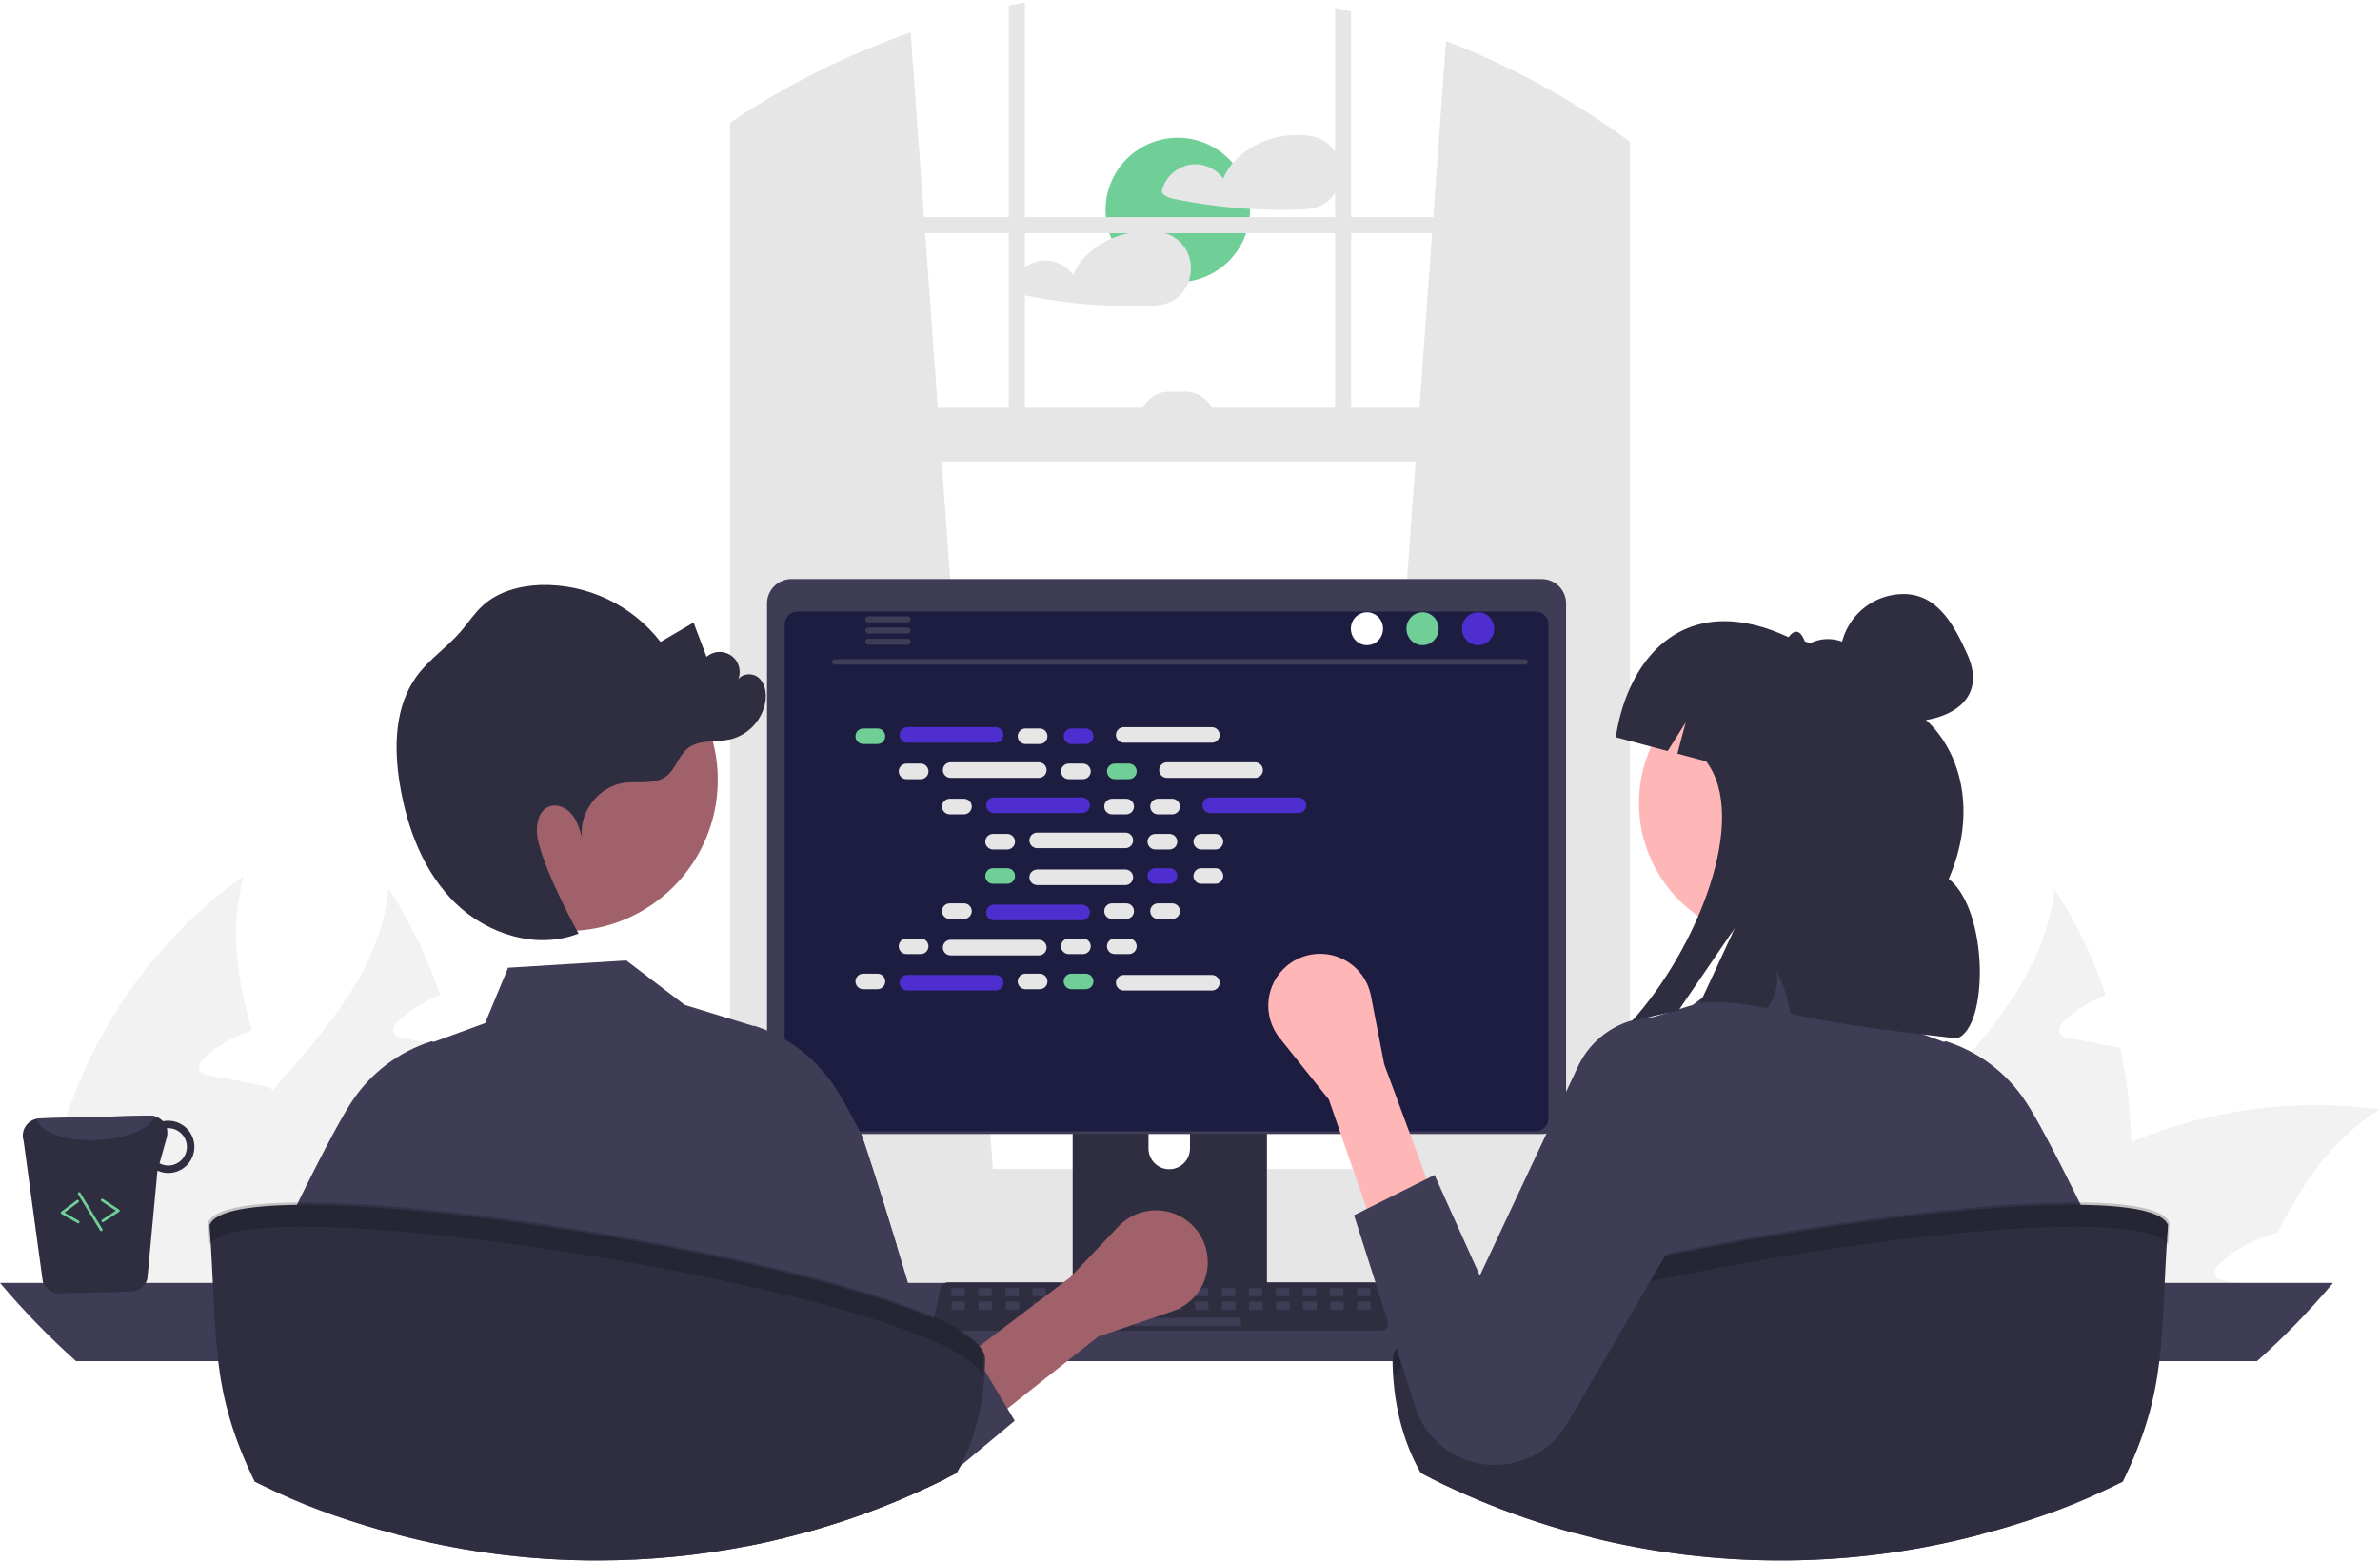 <svg width="640" height="420" viewBox="0 0 640 420" fill="none" xmlns="http://www.w3.org/2000/svg">
<g clip-path="url(#clip0_30_3)">
<g filter="url(#filter0_d_30_3)">
<path d="M316.71 71.883C327.432 71.883 336.125 63.191 336.125 52.468C336.125 41.746 327.432 33.053 316.71 33.053C305.987 33.053 297.294 41.746 297.294 52.468C297.294 63.191 305.987 71.883 316.71 71.883Z" fill="#6FCF97"/>
</g>
<path d="M360.162 43.275C359.614 41.48 358.554 39.883 357.111 38.683C355.668 37.483 353.905 36.731 352.04 36.52C351.996 36.516 351.953 36.516 351.909 36.52C351.857 36.503 351.803 36.491 351.749 36.483C345.248 35.64 338.021 37.691 333.156 42.155C331.35 43.786 329.906 45.778 328.917 48.001C328.015 46.77 326.827 45.776 325.454 45.107C324.082 44.438 322.568 44.114 321.042 44.162C319.074 44.292 317.194 45.026 315.659 46.263C314.123 47.501 313.007 49.182 312.462 51.077C312.402 51.309 312.418 51.553 312.509 51.775C312.599 51.996 312.759 52.183 312.963 52.306C313.548 52.806 314.244 53.16 314.992 53.339C316.599 53.68 318.221 53.993 319.842 54.277C323.013 54.829 326.2 55.278 329.404 55.622C331.52 55.847 333.641 56.026 335.767 56.16C340.158 56.436 344.572 56.502 348.971 56.363C351.153 56.291 353.247 56.218 355.239 55.258C356.691 54.544 357.932 53.464 358.839 52.124C359.693 50.836 360.253 49.375 360.482 47.846C360.711 46.318 360.601 44.757 360.162 43.275Z" fill="#E6E6E6"/>
<path d="M320.22 71.561C320.184 70.747 320.047 69.941 319.813 69.161C319.263 67.366 318.201 65.77 316.757 64.57C315.312 63.37 313.549 62.618 311.684 62.406C311.643 62.402 311.601 62.402 311.56 62.406C311.505 62.39 311.449 62.378 311.393 62.37C307.795 61.929 304.144 62.304 300.711 63.468C295.432 65.235 290.8 68.797 288.568 73.888C287.665 72.655 286.476 71.661 285.102 70.992C283.729 70.323 282.213 69.999 280.686 70.048C278.718 70.178 276.838 70.912 275.303 72.15C273.767 73.387 272.651 75.068 272.106 76.963C272.049 77.195 272.067 77.438 272.157 77.659C272.247 77.88 272.405 78.066 272.607 78.192C273.193 78.691 273.888 79.045 274.636 79.225C276.25 79.567 277.864 79.879 279.493 80.163C282.664 80.715 285.848 81.164 289.048 81.508C295.548 82.206 302.088 82.454 308.623 82.25C310.797 82.177 312.898 82.104 314.89 81.144C316.34 80.43 317.578 79.35 318.483 78.01C319.757 76.111 320.368 73.843 320.22 71.561Z" fill="#E6E6E6"/>
<path d="M573.083 307.146C573.362 320.384 571.535 333.582 567.671 346.246C567.535 346.706 567.373 347.166 567.211 347.626H487.549C488.688 342.019 490.495 336.568 492.934 331.391C499.563 317.32 510.387 305.279 521.075 293.319C535.795 276.84 550.164 260.496 552.437 239.065C558.271 247.96 562.928 257.574 566.291 267.667C562.174 269.192 558.396 271.508 555.17 274.486C554.277 275.324 553.329 276.542 553.79 277.706C554.222 278.68 555.413 279.005 556.468 279.221C559.012 279.708 561.555 280.195 564.099 280.655C566.101 281.061 568.131 281.44 570.16 281.819C571.944 290.148 572.923 298.629 573.083 307.146Z" fill="#F2F2F2"/>
<path d="M640 298.379C627.228 306.145 619.11 318.159 612.481 331.607C606.712 332.922 601.386 335.72 597.03 339.725C596.11 340.564 595.163 341.781 595.65 342.945C596.056 343.919 597.274 344.244 598.329 344.46C600.845 344.947 603.416 345.435 605.933 345.895C605.689 346.463 605.446 347.058 605.202 347.626H520.778C524.61 342.458 528.854 337.607 533.469 333.123C534.47 332.121 535.498 331.174 536.553 330.2C547.315 320.474 559.673 312.675 573.083 307.146C594.209 298.314 617.312 295.287 640 298.379Z" fill="#F2F2F2"/>
<path d="M534.849 347.626H459.678C459.268 341.607 459.304 335.565 459.787 329.551C462.79 292.399 483.003 257.006 513.499 235.575C509.602 249.456 511.605 263.256 515.664 277.11C515.096 277.3 514.527 277.462 514.013 277.679C509.896 279.204 506.118 281.52 502.892 284.498C501.999 285.336 501.052 286.554 501.512 287.718C501.918 288.692 503.135 289.016 504.191 289.233C506.734 289.72 509.278 290.207 511.794 290.667C513.824 291.073 515.853 291.452 517.883 291.858C518.83 292.02 519.777 292.209 520.724 292.399C520.859 292.723 520.94 293.021 521.075 293.319C525.838 306.442 531.033 319.674 533.469 333.123C534.071 336.498 534.487 339.903 534.713 343.324C534.794 344.758 534.849 346.192 534.849 347.626Z" fill="#F2F2F2"/>
<path d="M125.165 307.146C125.444 320.384 123.617 333.582 119.753 346.246C119.617 346.706 119.455 347.166 119.293 347.626H39.631C40.77 342.019 42.577 336.568 45.016 331.391C51.645 317.32 62.469 305.279 73.157 293.319C87.877 276.84 102.245 260.496 104.519 239.065C110.353 247.96 115.01 257.574 118.373 267.667C114.256 269.192 110.478 271.508 107.251 274.486C106.358 275.324 105.411 276.542 105.871 277.706C106.304 278.68 107.495 279.005 108.55 279.221C111.094 279.708 113.637 280.195 116.181 280.655C118.183 281.061 120.213 281.44 122.242 281.819C124.026 290.148 125.005 298.629 125.165 307.146Z" fill="#F2F2F2"/>
<path d="M192.082 298.379C179.31 306.145 171.192 318.159 164.562 331.607C158.793 332.922 153.468 335.72 149.112 339.725C148.192 340.564 147.245 341.781 147.732 342.945C148.138 343.919 149.355 344.244 150.41 344.46C152.927 344.947 155.498 345.435 158.014 345.895C157.771 346.463 157.527 347.058 157.284 347.626H72.859C76.692 342.458 80.936 337.607 85.55 333.123C86.551 332.121 87.579 331.174 88.635 330.2C99.397 320.474 111.754 312.675 125.164 307.146C146.291 298.314 169.393 295.287 192.082 298.379Z" fill="#F2F2F2"/>
<path d="M86.93 347.626H11.76C11.349 341.607 11.386 335.565 11.868 329.551C14.872 292.399 35.085 257.006 65.58 235.575C61.684 249.456 63.686 263.256 67.745 277.11C67.177 277.3 66.609 277.462 66.094 277.679C61.978 279.204 58.2 281.52 54.973 284.498C54.08 285.336 53.133 286.554 53.593 287.718C53.999 288.692 55.217 289.016 56.272 289.233C58.816 289.72 61.359 290.207 63.876 290.667C65.905 291.073 67.934 291.452 69.964 291.858C70.911 292.02 71.858 292.209 72.805 292.399C72.94 292.723 73.022 293.021 73.157 293.319C77.919 306.442 83.115 319.674 85.55 333.123C86.153 336.498 86.568 339.903 86.795 343.324C86.876 344.758 86.93 346.192 86.93 347.626Z" fill="#F2F2F2"/>
<path d="M366.777 316.067L433.943 322.029L434.663 322.095V35.5C434.423 35.333 434.183 35.165 433.943 34.998C419.945 25.207 404.803 17.163 388.853 11.046L385.421 58.383L385.108 62.717L381.712 109.661L380.665 124.102L366.9 314.394L366.777 316.067Z" fill="#E6E6E6"/>
<path d="M200.676 30.163C200.196 30.468 199.716 30.773 199.237 31.093V322.095L200.676 321.964L267.115 316.067L266.992 314.394L253.227 124.102L252.18 109.661L248.784 62.717L248.471 58.383L244.872 8.741C229.35 14.121 214.516 21.311 200.676 30.163Z" fill="#E6E6E6"/>
<path d="M199.237 31.093C198.27 31.718 197.302 32.358 196.35 33.006V326.065C196.35 333.387 200.691 339.524 206.493 341.088C207.442 341.344 208.42 341.474 209.402 341.473H425.217C426.197 341.474 427.173 341.345 428.119 341.088C430.275 340.489 432.23 339.318 433.776 337.699C436.723 334.549 438.334 330.378 438.269 326.065V38.103C437.077 37.223 435.877 36.35 434.663 35.5C434.423 35.332 434.183 35.165 433.943 34.998V326.065C433.945 327.008 433.832 327.948 433.609 328.864C432.583 333.191 429.202 336.361 425.217 336.361H209.402C204.588 336.361 200.676 331.744 200.676 326.065V30.163C200.196 30.468 199.716 30.773 199.237 31.093Z" fill="#E6E6E6"/>
<path d="M436.106 58.386H198.511V62.719H436.106V58.386Z" fill="#E6E6E6"/>
<path d="M363.337 3.113C361.898 2.757 360.458 2.422 359.004 2.109V119.768H363.337V3.113Z" fill="#E6E6E6"/>
<path d="M275.615 0.648C274.168 0.917 272.721 1.193 271.281 1.491V119.768H275.615V0.648Z" fill="#E6E6E6"/>
<path d="M151.929 333.889C151.928 336.375 152.404 338.839 153.332 341.146C153.689 342.04 154.114 342.906 154.605 343.734C155.238 344.815 155.974 345.833 156.801 346.774C158.627 348.856 160.877 350.523 163.4 351.666C165.923 352.808 168.661 353.399 171.431 353.398H455.968C461.14 353.398 466.101 351.344 469.758 347.686C473.415 344.029 475.47 339.068 475.47 333.896C475.47 328.724 473.415 323.764 469.758 320.106C466.101 316.449 461.14 314.394 455.968 314.394H171.431C166.261 314.399 161.305 316.455 157.649 320.109C153.993 323.764 151.936 328.72 151.929 333.889Z" fill="#E6E6E6"/>
<path d="M198.511 124.103L434.662 124.103V109.66L198.511 109.66V124.103Z" fill="#E6E6E6"/>
<path d="M326.697 113.271H306.476C306.476 111.164 307.313 109.143 308.803 107.654C310.292 106.164 312.313 105.327 314.42 105.327H318.753C319.796 105.327 320.829 105.532 321.793 105.932C322.757 106.331 323.632 106.916 324.37 107.654C325.108 108.391 325.693 109.267 326.092 110.231C326.491 111.195 326.697 112.228 326.697 113.271H326.697Z" fill="#E6E6E6"/>
<path d="M0 345.029C6.317 352.514 13.149 359.548 20.447 366.08H606.944C614.242 359.548 621.074 352.514 627.391 345.029H0Z" fill="#3F3D56"/>
<path d="M288.449 274.634V349.21H340.694V274.634C340.695 274.098 340.524 273.575 340.206 273.144C339.888 272.712 339.44 272.393 338.927 272.235C338.686 272.155 338.433 272.116 338.178 272.118H290.972C290.641 272.118 290.314 272.182 290.008 272.309C289.702 272.435 289.424 272.62 289.189 272.853C288.955 273.087 288.769 273.365 288.642 273.67C288.515 273.976 288.45 274.303 288.449 274.634ZM308.838 300.259C308.852 298.789 309.446 297.384 310.49 296.349C311.535 295.314 312.945 294.734 314.415 294.734C315.886 294.734 317.296 295.314 318.341 296.349C319.385 297.384 319.979 298.789 319.993 300.259V308.912C319.985 310.386 319.394 311.797 318.349 312.837C317.304 313.877 315.89 314.461 314.415 314.461C312.941 314.461 311.527 313.877 310.482 312.837C309.437 311.797 308.846 310.386 308.838 308.912V300.259Z" fill="#2F2E41"/>
<path d="M288.29 346.825V354.016C288.291 354.389 288.439 354.746 288.701 355.01C288.964 355.274 289.32 355.424 289.693 355.427H339.451C339.824 355.425 340.181 355.276 340.444 355.011C340.707 354.747 340.855 354.389 340.855 354.016V346.825H288.29Z" fill="#3F3D56"/>
<path d="M206.26 162.277V298.441C206.262 300.176 206.952 301.84 208.179 303.067C209.406 304.294 211.07 304.984 212.805 304.985H414.586C416.321 304.984 417.985 304.294 419.212 303.067C420.439 301.84 421.129 300.176 421.13 298.441V162.277C421.126 160.543 420.435 158.882 419.209 157.656C417.982 156.431 416.32 155.742 414.586 155.74H212.805C211.071 155.742 209.409 156.431 208.182 157.656C206.956 158.882 206.265 160.543 206.26 162.277Z" fill="#3F3D56"/>
<g filter="url(#filter1_d_30_3)">
<path d="M210.994 163.971V296.761C210.996 297.688 211.365 298.577 212.02 299.233C212.676 299.888 213.565 300.257 214.492 300.259H412.906C413.834 300.257 414.722 299.888 415.378 299.233C416.033 298.577 416.402 297.688 416.404 296.761V163.971C416.404 163.043 416.036 162.152 415.38 161.495C414.724 160.838 413.835 160.468 412.906 160.466H214.492C213.563 160.468 212.674 160.838 212.018 161.495C211.363 162.152 210.994 163.043 210.994 163.971V163.971Z" fill="#1D1D42"/>
</g>
<path d="M251.452 357.121C251.654 357.374 251.911 357.579 252.203 357.718C252.495 357.858 252.816 357.93 253.139 357.928H371.183C371.506 357.928 371.825 357.856 372.116 357.716C372.408 357.577 372.664 357.375 372.868 357.124C373.071 356.874 373.216 356.581 373.292 356.267C373.368 355.953 373.373 355.627 373.307 355.311L371.474 346.607C371.398 346.252 371.235 345.921 370.999 345.646C370.762 345.37 370.461 345.158 370.122 345.029C369.876 344.932 369.615 344.883 369.351 344.883H254.965C254.701 344.883 254.439 344.932 254.194 345.029C253.855 345.158 253.553 345.37 253.317 345.646C253.081 345.921 252.917 346.252 252.841 346.607L251.009 355.311C250.944 355.626 250.95 355.953 251.026 356.266C251.103 356.579 251.249 356.871 251.452 357.121Z" fill="#2F2E41"/>
<path d="M365.232 348.632H368.157C368.353 348.632 368.512 348.473 368.512 348.277V346.806C368.512 346.61 368.353 346.451 368.157 346.451H365.232C365.036 346.451 364.877 346.61 364.877 346.806V348.277C364.877 348.473 365.036 348.632 365.232 348.632Z" fill="#3F3D56"/>
<path d="M357.96 348.632H360.886C361.082 348.632 361.241 348.473 361.241 348.277V346.806C361.241 346.61 361.082 346.451 360.886 346.451H357.96C357.764 346.451 357.606 346.61 357.606 346.806V348.277C357.606 348.473 357.764 348.632 357.96 348.632Z" fill="#3F3D56"/>
<path d="M350.689 348.632H353.615C353.811 348.632 353.97 348.473 353.97 348.277V346.806C353.97 346.61 353.811 346.451 353.615 346.451H350.689C350.493 346.451 350.334 346.61 350.334 346.806V348.277C350.334 348.473 350.493 348.632 350.689 348.632Z" fill="#3F3D56"/>
<path d="M343.418 348.632H346.343C346.539 348.632 346.698 348.473 346.698 348.277V346.806C346.698 346.61 346.539 346.451 346.343 346.451H343.418C343.221 346.451 343.063 346.61 343.063 346.806V348.277C343.063 348.473 343.221 348.632 343.418 348.632Z" fill="#3F3D56"/>
<path d="M336.146 348.632H339.072C339.268 348.632 339.427 348.473 339.427 348.277V346.806C339.427 346.61 339.268 346.451 339.072 346.451H336.146C335.95 346.451 335.791 346.61 335.791 346.806V348.277C335.791 348.473 335.95 348.632 336.146 348.632Z" fill="#3F3D56"/>
<path d="M328.875 348.632H331.801C331.997 348.632 332.156 348.473 332.156 348.277V346.806C332.156 346.61 331.997 346.451 331.801 346.451H328.875C328.679 346.451 328.52 346.61 328.52 346.806V348.277C328.52 348.473 328.679 348.632 328.875 348.632Z" fill="#3F3D56"/>
<path d="M321.603 348.632H324.529C324.725 348.632 324.884 348.473 324.884 348.277V346.806C324.884 346.61 324.725 346.451 324.529 346.451H321.603C321.407 346.451 321.248 346.61 321.248 346.806V348.277C321.248 348.473 321.407 348.632 321.603 348.632Z" fill="#3F3D56"/>
<path d="M314.332 348.632H317.258C317.454 348.632 317.613 348.473 317.613 348.277V346.806C317.613 346.61 317.454 346.451 317.258 346.451H314.332C314.136 346.451 313.977 346.61 313.977 346.806V348.277C313.977 348.473 314.136 348.632 314.332 348.632Z" fill="#3F3D56"/>
<path d="M307.061 348.632H309.986C310.182 348.632 310.341 348.473 310.341 348.277V346.806C310.341 346.61 310.182 346.451 309.986 346.451H307.061C306.865 346.451 306.706 346.61 306.706 346.806V348.277C306.706 348.473 306.865 348.632 307.061 348.632Z" fill="#3F3D56"/>
<path d="M299.789 348.632H302.715C302.911 348.632 303.07 348.473 303.07 348.277V346.806C303.07 346.61 302.911 346.451 302.715 346.451H299.789C299.593 346.451 299.434 346.61 299.434 346.806V348.277C299.434 348.473 299.593 348.632 299.789 348.632Z" fill="#3F3D56"/>
<path d="M292.518 348.632H295.443C295.639 348.632 295.798 348.473 295.798 348.277V346.806C295.798 346.61 295.639 346.451 295.443 346.451H292.518C292.322 346.451 292.163 346.61 292.163 346.806V348.277C292.163 348.473 292.322 348.632 292.518 348.632Z" fill="#3F3D56"/>
<path d="M285.246 348.632H288.172C288.368 348.632 288.527 348.473 288.527 348.277V346.806C288.527 346.61 288.368 346.451 288.172 346.451H285.246C285.05 346.451 284.891 346.61 284.891 346.806V348.277C284.891 348.473 285.05 348.632 285.246 348.632Z" fill="#3F3D56"/>
<path d="M277.975 348.632H280.901C281.097 348.632 281.256 348.473 281.256 348.277V346.806C281.256 346.61 281.097 346.451 280.901 346.451H277.975C277.779 346.451 277.62 346.61 277.62 346.806V348.277C277.62 348.473 277.779 348.632 277.975 348.632Z" fill="#3F3D56"/>
<path d="M270.703 348.632H273.629C273.825 348.632 273.984 348.473 273.984 348.277V346.806C273.984 346.61 273.825 346.451 273.629 346.451H270.703C270.507 346.451 270.348 346.61 270.348 346.806V348.277C270.348 348.473 270.507 348.632 270.703 348.632Z" fill="#3F3D56"/>
<path d="M263.432 348.632H266.358C266.554 348.632 266.713 348.473 266.713 348.277V346.806C266.713 346.61 266.554 346.451 266.358 346.451H263.432C263.236 346.451 263.077 346.61 263.077 346.806V348.277C263.077 348.473 263.236 348.632 263.432 348.632Z" fill="#3F3D56"/>
<path d="M256.161 348.632H259.087C259.283 348.632 259.442 348.473 259.442 348.277V346.806C259.442 346.61 259.283 346.451 259.087 346.451H256.161C255.965 346.451 255.806 346.61 255.806 346.806V348.277C255.806 348.473 255.965 348.632 256.161 348.632Z" fill="#3F3D56"/>
<path d="M365.318 352.268H368.244C368.44 352.268 368.599 352.109 368.599 351.913V350.442C368.599 350.246 368.44 350.087 368.244 350.087H365.318C365.122 350.087 364.963 350.246 364.963 350.442V351.913C364.963 352.109 365.122 352.268 365.318 352.268Z" fill="#3F3D56"/>
<path d="M358.046 352.268H360.972C361.168 352.268 361.327 352.109 361.327 351.913V350.442C361.327 350.246 361.168 350.087 360.972 350.087H358.046C357.85 350.087 357.691 350.246 357.691 350.442V351.913C357.691 352.109 357.85 352.268 358.046 352.268Z" fill="#3F3D56"/>
<path d="M350.775 352.268H353.701C353.897 352.268 354.056 352.109 354.056 351.913V350.442C354.056 350.246 353.897 350.087 353.701 350.087H350.775C350.579 350.087 350.42 350.246 350.42 350.442V351.913C350.42 352.109 350.579 352.268 350.775 352.268Z" fill="#3F3D56"/>
<path d="M343.504 352.268H346.429C346.625 352.268 346.784 352.109 346.784 351.913V350.442C346.784 350.246 346.625 350.087 346.429 350.087H343.504C343.308 350.087 343.149 350.246 343.149 350.442V351.913C343.149 352.109 343.308 352.268 343.504 352.268Z" fill="#3F3D56"/>
<path d="M336.232 352.268H339.158C339.354 352.268 339.513 352.109 339.513 351.913V350.442C339.513 350.246 339.354 350.087 339.158 350.087H336.232C336.036 350.087 335.877 350.246 335.877 350.442V351.913C335.877 352.109 336.036 352.268 336.232 352.268Z" fill="#3F3D56"/>
<path d="M328.961 352.268H331.886C332.083 352.268 332.241 352.109 332.241 351.913V350.442C332.241 350.246 332.083 350.087 331.886 350.087H328.961C328.765 350.087 328.606 350.246 328.606 350.442V351.913C328.606 352.109 328.765 352.268 328.961 352.268Z" fill="#3F3D56"/>
<path d="M321.689 352.268H324.615C324.811 352.268 324.97 352.109 324.97 351.913V350.442C324.97 350.246 324.811 350.087 324.615 350.087H321.689C321.493 350.087 321.335 350.246 321.335 350.442V351.913C321.335 352.109 321.493 352.268 321.689 352.268Z" fill="#3F3D56"/>
<path d="M314.418 352.268H317.344C317.54 352.268 317.699 352.109 317.699 351.913V350.442C317.699 350.246 317.54 350.087 317.344 350.087H314.418C314.222 350.087 314.063 350.246 314.063 350.442V351.913C314.063 352.109 314.222 352.268 314.418 352.268Z" fill="#3F3D56"/>
<path d="M307.147 352.268H310.072C310.268 352.268 310.427 352.109 310.427 351.913V350.442C310.427 350.246 310.268 350.087 310.072 350.087H307.147C306.95 350.087 306.792 350.246 306.792 350.442V351.913C306.792 352.109 306.95 352.268 307.147 352.268Z" fill="#3F3D56"/>
<path d="M299.875 352.268H302.801C302.997 352.268 303.156 352.109 303.156 351.913V350.442C303.156 350.246 302.997 350.087 302.801 350.087H299.875C299.679 350.087 299.52 350.246 299.52 350.442V351.913C299.52 352.109 299.679 352.268 299.875 352.268Z" fill="#3F3D56"/>
<path d="M292.604 352.268H295.53C295.726 352.268 295.885 352.109 295.885 351.913V350.442C295.885 350.246 295.726 350.087 295.53 350.087H292.604C292.408 350.087 292.249 350.246 292.249 350.442V351.913C292.249 352.109 292.408 352.268 292.604 352.268Z" fill="#3F3D56"/>
<path d="M285.332 352.268H288.258C288.454 352.268 288.613 352.109 288.613 351.913V350.442C288.613 350.246 288.454 350.087 288.258 350.087H285.332C285.136 350.087 284.977 350.246 284.977 350.442V351.913C284.977 352.109 285.136 352.268 285.332 352.268Z" fill="#3F3D56"/>
<path d="M278.061 352.268H280.987C281.183 352.268 281.342 352.109 281.342 351.913V350.442C281.342 350.246 281.183 350.087 280.987 350.087H278.061C277.865 350.087 277.706 350.246 277.706 350.442V351.913C277.706 352.109 277.865 352.268 278.061 352.268Z" fill="#3F3D56"/>
<path d="M270.79 352.268H273.715C273.911 352.268 274.07 352.109 274.07 351.913V350.442C274.07 350.246 273.911 350.087 273.715 350.087H270.79C270.594 350.087 270.435 350.246 270.435 350.442V351.913C270.435 352.109 270.594 352.268 270.79 352.268Z" fill="#3F3D56"/>
<path d="M263.518 352.268H266.444C266.64 352.268 266.799 352.109 266.799 351.913V350.442C266.799 350.246 266.64 350.087 266.444 350.087H263.518C263.322 350.087 263.163 350.246 263.163 350.442V351.913C263.163 352.109 263.322 352.268 263.518 352.268Z" fill="#3F3D56"/>
<path d="M256.247 352.268H259.172C259.368 352.268 259.527 352.109 259.527 351.913V350.442C259.527 350.246 259.368 350.087 259.172 350.087H256.247C256.051 350.087 255.892 350.246 255.892 350.442V351.913C255.892 352.109 256.051 352.268 256.247 352.268Z" fill="#3F3D56"/>
<path d="M304.965 356.631H333.341C333.537 356.631 333.696 356.472 333.696 356.276V354.804C333.696 354.608 333.537 354.449 333.341 354.449H304.965C304.769 354.449 304.61 354.608 304.61 354.804V356.276C304.61 356.472 304.769 356.631 304.965 356.631Z" fill="#3F3D56"/>
<path d="M224.462 178.758H410.118C410.311 178.754 410.495 178.675 410.63 178.537C410.765 178.399 410.841 178.213 410.841 178.02C410.841 177.827 410.765 177.642 410.63 177.504C410.495 177.366 410.311 177.286 410.118 177.282H224.462C224.269 177.286 224.086 177.366 223.951 177.504C223.816 177.642 223.74 177.827 223.74 178.02C223.74 178.213 223.816 178.399 223.951 178.537C224.086 178.675 224.269 178.754 224.462 178.758Z" fill="#3F3D56"/>
<path d="M397.481 173.512C399.87 173.512 401.807 171.532 401.807 169.089C401.807 166.646 399.87 164.666 397.481 164.666C395.091 164.666 393.154 166.646 393.154 169.089C393.154 171.532 395.091 173.512 397.481 173.512Z" fill="#4E2ECF"/>
<path d="M382.533 173.512C384.923 173.512 386.86 171.532 386.86 169.089C386.86 166.646 384.923 164.666 382.533 164.666C380.144 164.666 378.207 166.646 378.207 169.089C378.207 171.532 380.144 173.512 382.533 173.512Z" fill="#6FCF97"/>
<path d="M367.586 173.512C369.976 173.512 371.913 171.532 371.913 169.089C371.913 166.646 369.976 164.666 367.586 164.666C365.196 164.666 363.259 166.646 363.259 169.089C363.259 171.532 365.196 173.512 367.586 173.512Z" fill="white"/>
<path d="M232.67 166.567C232.67 166.671 232.69 166.775 232.73 166.872C232.769 166.969 232.827 167.057 232.901 167.131C232.975 167.205 233.062 167.264 233.159 167.305C233.255 167.345 233.358 167.366 233.463 167.367H244.079C244.289 167.362 244.489 167.275 244.635 167.125C244.782 166.975 244.864 166.773 244.864 166.563C244.864 166.353 244.782 166.152 244.635 166.001C244.489 165.851 244.289 165.764 244.079 165.76H233.463C233.251 165.762 233.049 165.848 232.9 166C232.752 166.151 232.669 166.355 232.67 166.567Z" fill="#3F3D56"/>
<path d="M232.67 169.584C232.67 169.689 232.69 169.793 232.73 169.889C232.769 169.986 232.827 170.074 232.901 170.149C232.975 170.223 233.062 170.282 233.159 170.322C233.255 170.363 233.358 170.384 233.463 170.384H244.079C244.289 170.38 244.489 170.293 244.636 170.143C244.783 169.993 244.865 169.791 244.865 169.581C244.865 169.371 244.783 169.169 244.636 169.019C244.489 168.869 244.289 168.782 244.079 168.777H233.463C233.251 168.78 233.049 168.866 232.9 169.017C232.752 169.169 232.669 169.372 232.67 169.584Z" fill="#3F3D56"/>
<path d="M232.67 172.595C232.669 172.807 232.752 173.011 232.9 173.162C233.049 173.313 233.251 173.399 233.463 173.402H244.079C244.289 173.397 244.489 173.31 244.635 173.16C244.782 173.01 244.864 172.808 244.864 172.598C244.864 172.388 244.782 172.187 244.635 172.037C244.489 171.887 244.289 171.8 244.079 171.795H233.463C233.358 171.795 233.255 171.816 233.159 171.857C233.062 171.897 232.975 171.956 232.901 172.031C232.827 172.105 232.769 172.193 232.73 172.29C232.69 172.387 232.67 172.49 232.67 172.595Z" fill="#3F3D56"/>
<path d="M235.951 195.917H232.137C230.98 195.917 230.042 196.854 230.042 198.011C230.042 199.167 230.98 200.105 232.137 200.105H235.951C237.108 200.105 238.045 199.167 238.045 198.011C238.045 196.854 237.108 195.917 235.951 195.917Z" fill="#6FCF97"/>
<path d="M279.58 195.917H275.765C274.608 195.917 273.671 196.854 273.671 198.011C273.671 199.167 274.608 200.105 275.765 200.105H279.58C280.736 200.105 281.674 199.167 281.674 198.011C281.674 196.854 280.736 195.917 279.58 195.917Z" fill="#E6E6E6"/>
<path d="M291.941 195.917H288.126C286.97 195.917 286.032 196.854 286.032 198.011C286.032 199.167 286.97 200.105 288.126 200.105H291.941C293.098 200.105 294.035 199.167 294.035 198.011C294.035 196.854 293.098 195.917 291.941 195.917Z" fill="#4E2ECF"/>
<path d="M267.713 195.567H244.004C242.847 195.567 241.91 196.505 241.91 197.662C241.91 198.818 242.847 199.756 244.004 199.756H267.713C268.869 199.756 269.807 198.818 269.807 197.662C269.807 196.505 268.869 195.567 267.713 195.567Z" fill="#4E2ECF"/>
<path d="M325.884 195.567H302.175C301.018 195.567 300.081 196.505 300.081 197.662C300.081 198.818 301.018 199.756 302.175 199.756H325.884C327.04 199.756 327.978 198.818 327.978 197.662C327.978 196.505 327.04 195.567 325.884 195.567Z" fill="#E6E6E6"/>
<path d="M247.586 205.369H243.771C242.614 205.369 241.677 206.307 241.677 207.463C241.677 208.62 242.614 209.558 243.771 209.558H247.586C248.742 209.558 249.68 208.62 249.68 207.463C249.68 206.307 248.742 205.369 247.586 205.369Z" fill="#E6E6E6"/>
<path d="M291.214 205.369H287.399C286.243 205.369 285.305 206.307 285.305 207.463C285.305 208.62 286.243 209.558 287.399 209.558H291.214C292.371 209.558 293.308 208.62 293.308 207.463C293.308 206.307 292.371 205.369 291.214 205.369Z" fill="#E6E6E6"/>
<path d="M303.575 205.369H299.761C298.604 205.369 297.667 206.307 297.667 207.463C297.667 208.62 298.604 209.558 299.761 209.558H303.575C304.732 209.558 305.669 208.62 305.669 207.463C305.669 206.307 304.732 205.369 303.575 205.369Z" fill="#6FCF97"/>
<path d="M279.347 205.02H255.638C254.482 205.02 253.544 205.958 253.544 207.114C253.544 208.271 254.482 209.208 255.638 209.208H279.347C280.504 209.208 281.441 208.271 281.441 207.114C281.441 205.958 280.504 205.02 279.347 205.02Z" fill="#E6E6E6"/>
<path d="M337.518 205.02H313.809C312.653 205.02 311.715 205.958 311.715 207.114C311.715 208.271 312.653 209.208 313.809 209.208H337.518C338.675 209.208 339.612 208.271 339.612 207.114C339.612 205.958 338.675 205.02 337.518 205.02Z" fill="#E6E6E6"/>
<path d="M259.22 214.822H255.405C254.249 214.822 253.311 215.76 253.311 216.916C253.311 218.073 254.249 219.01 255.405 219.01H259.22C260.376 219.01 261.314 218.073 261.314 216.916C261.314 215.76 260.376 214.822 259.22 214.822Z" fill="#E6E6E6"/>
<path d="M302.848 214.822H299.034C297.877 214.822 296.939 215.76 296.939 216.916C296.939 218.073 297.877 219.01 299.034 219.01H302.848C304.005 219.01 304.942 218.073 304.942 216.916C304.942 215.76 304.005 214.822 302.848 214.822Z" fill="#E6E6E6"/>
<path d="M315.21 214.822H311.395C310.238 214.822 309.301 215.76 309.301 216.916C309.301 218.073 310.238 219.01 311.395 219.01H315.21C316.366 219.01 317.304 218.073 317.304 216.916C317.304 215.76 316.366 214.822 315.21 214.822Z" fill="#E6E6E6"/>
<path d="M290.981 214.473H267.272C266.116 214.473 265.178 215.411 265.178 216.567C265.178 217.724 266.116 218.661 267.272 218.661H290.981C292.138 218.661 293.075 217.724 293.075 216.567C293.075 215.411 292.138 214.473 290.981 214.473Z" fill="#4E2ECF"/>
<path d="M349.152 214.473H325.443C324.287 214.473 323.349 215.411 323.349 216.567C323.349 217.724 324.287 218.661 325.443 218.661H349.152C350.309 218.661 351.246 217.724 351.246 216.567C351.246 215.411 350.309 214.473 349.152 214.473Z" fill="#4E2ECF"/>
<path d="M270.854 224.275H267.039C265.883 224.275 264.945 225.213 264.945 226.369C264.945 227.526 265.883 228.463 267.039 228.463H270.854C272.011 228.463 272.948 227.526 272.948 226.369C272.948 225.213 272.011 224.275 270.854 224.275Z" fill="#E6E6E6"/>
<path d="M314.483 224.275H310.668C309.511 224.275 308.574 225.213 308.574 226.369C308.574 227.526 309.511 228.463 310.668 228.463H314.483C315.639 228.463 316.577 227.526 316.577 226.369C316.577 225.213 315.639 224.275 314.483 224.275Z" fill="#E6E6E6"/>
<path d="M326.844 224.275H323.029C321.873 224.275 320.935 225.213 320.935 226.369C320.935 227.526 321.873 228.463 323.029 228.463H326.844C328 228.463 328.938 227.526 328.938 226.369C328.938 225.213 328 224.275 326.844 224.275Z" fill="#E6E6E6"/>
<path d="M302.615 223.926H278.906C277.75 223.926 276.812 224.863 276.812 226.02C276.812 227.177 277.75 228.114 278.906 228.114H302.615C303.772 228.114 304.71 227.177 304.71 226.02C304.71 224.863 303.772 223.926 302.615 223.926Z" fill="#E6E6E6"/>
<path d="M279.58 261.863H275.765C274.608 261.863 273.671 262.801 273.671 263.958C273.671 265.114 274.608 266.052 275.765 266.052H279.58C280.736 266.052 281.674 265.114 281.674 263.958C281.674 262.801 280.736 261.863 279.58 261.863Z" fill="#E6E6E6"/>
<path d="M291.941 261.863H288.126C286.97 261.863 286.032 262.801 286.032 263.958C286.032 265.114 286.97 266.052 288.126 266.052H291.941C293.098 266.052 294.035 265.114 294.035 263.958C294.035 262.801 293.098 261.863 291.941 261.863Z" fill="#6FCF97"/>
<path d="M325.884 262.213H302.175C301.018 262.213 300.081 263.15 300.081 264.307C300.081 265.463 301.018 266.401 302.175 266.401H325.884C327.04 266.401 327.978 265.463 327.978 264.307C327.978 263.15 327.04 262.213 325.884 262.213Z" fill="#E6E6E6"/>
<path d="M235.951 261.863H232.137C230.98 261.863 230.042 262.801 230.042 263.958C230.042 265.114 230.98 266.052 232.137 266.052H235.951C237.108 266.052 238.045 265.114 238.045 263.958C238.045 262.801 237.108 261.863 235.951 261.863Z" fill="#E6E6E6"/>
<path d="M267.713 262.213H244.004C242.847 262.213 241.91 263.15 241.91 264.307C241.91 265.463 242.847 266.401 244.004 266.401H267.713C268.869 266.401 269.807 265.463 269.807 264.307C269.807 263.15 268.869 262.213 267.713 262.213Z" fill="#4E2ECF"/>
<path d="M247.586 252.411H243.771C242.614 252.411 241.677 253.348 241.677 254.505C241.677 255.661 242.614 256.599 243.771 256.599H247.586C248.742 256.599 249.68 255.661 249.68 254.505C249.68 253.348 248.742 252.411 247.586 252.411Z" fill="#E6E6E6"/>
<path d="M291.214 252.411H287.399C286.243 252.411 285.305 253.348 285.305 254.505C285.305 255.661 286.243 256.599 287.399 256.599H291.214C292.371 256.599 293.308 255.661 293.308 254.505C293.308 253.348 292.371 252.411 291.214 252.411Z" fill="#E6E6E6"/>
<path d="M303.575 252.411H299.761C298.604 252.411 297.667 253.348 297.667 254.505C297.667 255.661 298.604 256.599 299.761 256.599H303.575C304.732 256.599 305.669 255.661 305.669 254.505C305.669 253.348 304.732 252.411 303.575 252.411Z" fill="#E6E6E6"/>
<path d="M279.347 252.76H255.638C254.482 252.76 253.544 253.697 253.544 254.854C253.544 256.01 254.482 256.948 255.638 256.948H279.347C280.504 256.948 281.441 256.01 281.441 254.854C281.441 253.697 280.504 252.76 279.347 252.76Z" fill="#E6E6E6"/>
<path d="M259.22 242.958H255.405C254.249 242.958 253.311 243.895 253.311 245.052C253.311 246.208 254.249 247.146 255.405 247.146H259.22C260.376 247.146 261.314 246.208 261.314 245.052C261.314 243.895 260.376 242.958 259.22 242.958Z" fill="#E6E6E6"/>
<path d="M302.848 242.958H299.034C297.877 242.958 296.939 243.895 296.939 245.052C296.939 246.208 297.877 247.146 299.034 247.146H302.848C304.005 247.146 304.942 246.208 304.942 245.052C304.942 243.895 304.005 242.958 302.848 242.958Z" fill="#E6E6E6"/>
<path d="M315.21 242.958H311.395C310.238 242.958 309.301 243.895 309.301 245.052C309.301 246.208 310.238 247.146 311.395 247.146H315.21C316.366 247.146 317.304 246.208 317.304 245.052C317.304 243.895 316.366 242.958 315.21 242.958Z" fill="#E6E6E6"/>
<path d="M290.981 243.307H267.272C266.116 243.307 265.178 244.245 265.178 245.401C265.178 246.558 266.116 247.495 267.272 247.495H290.981C292.138 247.495 293.075 246.558 293.075 245.401C293.075 244.245 292.138 243.307 290.981 243.307Z" fill="#4E2ECF"/>
<path d="M270.854 233.505H267.039C265.883 233.505 264.945 234.443 264.945 235.599C264.945 236.756 265.883 237.693 267.039 237.693H270.854C272.011 237.693 272.948 236.756 272.948 235.599C272.948 234.443 272.011 233.505 270.854 233.505Z" fill="#6FCF97"/>
<path d="M314.483 233.505H310.668C309.511 233.505 308.574 234.443 308.574 235.599C308.574 236.756 309.511 237.693 310.668 237.693H314.483C315.639 237.693 316.577 236.756 316.577 235.599C316.577 234.443 315.639 233.505 314.483 233.505Z" fill="#4E2ECF"/>
<path d="M326.844 233.505H323.029C321.873 233.505 320.935 234.443 320.935 235.599C320.935 236.756 321.873 237.693 323.029 237.693H326.844C328 237.693 328.938 236.756 328.938 235.599C328.938 234.443 328 233.505 326.844 233.505Z" fill="#E6E6E6"/>
<path d="M302.615 233.854H278.906C277.75 233.854 276.812 234.792 276.812 235.948C276.812 237.105 277.75 238.042 278.906 238.042H302.615C303.772 238.042 304.71 237.105 304.71 235.948C304.71 234.792 303.772 233.854 302.615 233.854Z" fill="#E6E6E6"/>
<path d="M254.435 397.632C254.275 397.712 254.115 397.792 253.955 397.864C252.944 398.366 251.926 398.861 250.901 399.348C247.833 400.809 244.725 402.198 241.579 403.514C233.301 406.977 224.807 409.899 216.151 412.262C214.697 403.194 213.286 381.809 211.934 366.081C211.679 363.122 211.425 360.366 211.17 357.93C210.929 354.732 210.469 351.554 209.796 348.419C209.73 348.173 209.635 347.936 209.512 347.714C209.651 348.971 209.796 352.724 209.934 357.93C210.007 360.366 210.072 363.122 210.145 366.081C210.487 381.22 210.843 401.82 211.199 413.549C210.189 413.796 209.171 414.043 208.153 414.276C207.513 414.429 206.866 414.574 206.218 414.712C205.433 414.887 204.648 415.061 203.862 415.221C203.041 415.396 202.219 415.563 201.397 415.723C187.97 418.361 174.318 419.685 160.634 419.679C159.725 419.679 158.823 419.671 157.914 419.664C157.638 419.664 157.362 419.657 157.078 419.65C156.278 419.635 155.449 419.62 154.606 419.599C138.435 419.151 122.37 416.836 106.731 412.698L107.364 366.081L107.473 357.93L107.516 354.84C107.156 355.834 106.941 356.874 106.876 357.93C106.622 359.915 106.36 362.729 106.098 366.081C105.102 378.995 104.077 399.828 103.015 411.68C90.443 408.103 81.252 404.838 69.763 399.093C69.32 398.875 68.869 398.65 68.425 398.424C68.505 397.864 68.593 397.304 68.672 396.73C69.974 387.684 68.44 375.912 69.88 366.081C70.978 358.497 72.112 351.211 73.254 345.03C74.635 337.592 76.038 331.745 77.427 328.902C79.027 325.623 80.627 322.395 82.175 319.304C82.844 317.973 83.501 316.667 84.146 315.385C84.495 314.694 84.844 314.011 85.186 313.342C86.742 310.295 88.211 307.481 89.556 304.987C90.501 303.234 91.374 301.649 92.174 300.26C93.112 298.624 93.941 297.272 94.624 296.247C99.673 288.594 107.185 282.896 115.915 280.097L116.133 280.039L116.344 280.126L116.584 280.235L130.443 275.167L136.631 260.268L168.414 258.312L173.548 262.216L176.173 264.216L178.972 266.347L184.121 270.266L185.582 270.717L187.756 271.386L202.626 275.952L202.779 275.887L202.997 275.945C210.942 278.488 217.896 283.444 222.892 290.124C223.386 290.764 223.844 291.426 224.288 292.095C225.495 293.883 227.124 296.712 229.043 300.26C229.836 301.722 230.672 303.307 231.552 304.987C232.083 305.997 236.664 320.293 241.121 334.894C245.288 348.564 249.345 362.504 249.876 366.081C249.97 366.743 250.072 367.412 250.167 368.073C250.77 372.211 251.367 376.377 251.941 380.442C252.792 386.47 253.621 392.287 254.413 397.486C254.421 397.537 254.428 397.581 254.435 397.632Z" fill="#3F3D56"/>
<path opacity="0.2" d="M220.753 344.997L214.574 321.152L209.118 341.728L220.753 344.997Z" fill="black"/>
<path d="M11.51 344.72C11.831 345.653 12.438 346.46 13.246 347.026C14.054 347.592 15.02 347.887 16.006 347.87L35.269 347.374C36.263 347.354 37.223 347.014 38.007 346.404C38.791 345.793 39.356 344.946 39.618 343.988L42.344 314.839C43.311 315.277 44.364 315.493 45.426 315.472C47.288 315.425 49.056 314.64 50.34 313.29C51.624 311.94 52.319 310.135 52.273 308.272C52.226 306.41 51.441 304.642 50.091 303.358C48.741 302.074 46.936 301.379 45.073 301.426C44.649 301.424 44.226 301.468 43.811 301.557C43.36 301.069 42.811 300.681 42.201 300.417C41.59 300.154 40.931 300.021 40.267 300.028L10.635 300.793C10.39 300.802 10.145 300.833 9.904 300.884C9.255 301.005 8.638 301.264 8.097 301.643C7.556 302.023 7.102 302.513 6.766 303.083C6.43 303.652 6.22 304.287 6.151 304.944C6.081 305.601 6.152 306.266 6.361 306.893L11.51 344.72ZM42.903 312.859L44.843 305.913C45.064 305.111 45.069 304.264 44.858 303.459C44.952 303.459 45.035 303.415 45.129 303.414C46.459 303.387 47.746 303.888 48.707 304.807C49.668 305.727 50.225 306.991 50.257 308.32C50.288 309.65 49.79 310.938 48.873 311.902C47.956 312.866 46.694 313.426 45.364 313.461C44.505 313.488 43.654 313.28 42.903 312.859Z" fill="#2F2E41"/>
<path d="M9.904 300.884C10.536 304.493 17.633 307.031 26.168 306.59C34.015 306.228 40.432 303.473 41.608 300.207C41.173 300.078 40.72 300.018 40.267 300.028L10.635 300.793C10.389 300.802 10.145 300.832 9.904 300.884Z" fill="#3F3D56"/>
<path d="M27.732 328.703C27.771 328.693 27.808 328.677 27.841 328.654L32.025 325.916C32.075 325.883 32.117 325.838 32.146 325.785C32.174 325.732 32.19 325.673 32.19 325.612C32.19 325.552 32.175 325.492 32.146 325.439C32.117 325.386 32.075 325.341 32.025 325.308L27.677 322.46C27.637 322.434 27.592 322.416 27.545 322.406C27.498 322.397 27.45 322.398 27.403 322.407C27.356 322.417 27.312 322.436 27.272 322.463C27.233 322.49 27.199 322.524 27.172 322.564C27.146 322.604 27.128 322.649 27.119 322.696C27.11 322.743 27.111 322.791 27.121 322.838C27.131 322.885 27.149 322.929 27.177 322.969C27.204 323.008 27.238 323.042 27.278 323.068L31.162 325.612L27.443 328.046C27.371 328.093 27.318 328.164 27.294 328.247C27.269 328.329 27.275 328.418 27.309 328.496C27.344 328.575 27.405 328.639 27.483 328.677C27.56 328.715 27.648 328.724 27.732 328.703H27.732Z" fill="#6FCF97"/>
<path d="M21.124 329.007C21.195 328.99 21.258 328.951 21.306 328.897C21.354 328.843 21.385 328.776 21.395 328.704C21.405 328.633 21.393 328.56 21.361 328.495C21.329 328.43 21.279 328.376 21.216 328.34L17.36 326.129L21.087 323.36C21.125 323.332 21.158 323.296 21.182 323.255C21.207 323.214 21.223 323.169 21.23 323.122C21.237 323.075 21.234 323.026 21.223 322.98C21.211 322.934 21.19 322.89 21.162 322.852C21.133 322.814 21.098 322.782 21.057 322.757C21.016 322.733 20.971 322.716 20.923 322.709C20.876 322.702 20.828 322.705 20.782 322.717C20.735 322.728 20.692 322.749 20.654 322.777L16.481 325.877C16.432 325.913 16.394 325.96 16.368 326.015C16.343 326.07 16.331 326.13 16.334 326.19C16.338 326.25 16.357 326.309 16.388 326.36C16.42 326.411 16.464 326.454 16.517 326.484L20.854 328.97C20.936 329.017 21.033 329.031 21.124 329.007Z" fill="#6FCF97"/>
<path d="M27.316 331.102C27.351 331.093 27.384 331.079 27.415 331.06C27.456 331.035 27.491 331.003 27.52 330.964C27.548 330.926 27.568 330.882 27.58 330.836C27.591 330.789 27.593 330.741 27.586 330.694C27.578 330.647 27.562 330.601 27.537 330.561L21.607 320.811C21.556 320.729 21.476 320.67 21.382 320.648C21.288 320.625 21.19 320.641 21.108 320.691C21.026 320.741 20.967 320.821 20.944 320.915C20.921 321.008 20.936 321.107 20.985 321.189L26.916 330.939C26.956 331.005 27.017 331.057 27.089 331.086C27.161 331.116 27.24 331.121 27.316 331.102Z" fill="#6FCF97"/>
<path d="M570.914 398.423C570.47 398.648 570.019 398.874 569.576 399.092C558.087 404.836 548.896 408.101 536.324 411.678C535.262 399.826 534.237 378.994 533.24 366.08C532.979 362.727 532.717 359.913 532.462 357.928C532.398 356.873 532.183 355.832 531.823 354.838L531.866 357.928L531.975 366.08L532.608 412.696C516.969 416.834 500.904 419.15 484.733 419.597C483.889 419.619 483.061 419.633 482.261 419.648C481.977 419.655 481.701 419.662 481.424 419.662C480.516 419.67 479.614 419.677 478.705 419.677C461.664 419.69 444.684 417.631 428.14 413.547C428.496 401.818 428.852 381.219 429.194 366.08C429.267 363.12 429.332 360.364 429.405 357.928C429.543 352.722 429.688 348.97 429.827 347.712C429.704 347.935 429.609 348.172 429.543 348.417C428.869 351.553 428.41 354.73 428.169 357.928C427.914 360.364 427.66 363.12 427.405 366.08C426.053 381.808 424.642 403.193 423.188 412.26C414.532 409.897 406.038 406.975 397.76 403.513C393.397 401.695 389.112 399.734 384.904 397.63C385.704 392.395 386.54 386.527 387.398 380.441C388.067 375.721 388.758 370.871 389.463 366.08C390.554 358.677 427.609 278.743 436.342 275.943L436.56 275.885L436.713 275.95L451.583 271.384L453.757 270.715L455.218 270.264L460.366 266.345L463.166 264.214L465.791 262.215L470.925 258.31L502.708 260.266L508.896 275.165L522.755 280.233L522.995 280.124L523.206 280.037L523.424 280.095C532.154 282.894 539.666 288.592 544.715 296.245C545.398 297.27 546.227 298.623 547.165 300.259C547.965 301.648 548.838 303.233 549.783 304.985C551.128 307.479 552.597 310.293 554.153 313.34C554.495 314.009 554.844 314.692 555.193 315.383C555.84 316.663 556.497 317.969 557.163 319.303C558.712 322.393 560.312 325.621 561.912 328.901C563.3 331.744 564.704 337.59 566.085 345.029C567.227 351.209 568.361 358.495 569.459 366.079C570.899 375.91 569.365 387.683 570.666 396.728C570.746 397.303 570.834 397.863 570.914 398.423Z" fill="#3F3D56"/>
<path d="M477.698 252.962C498.113 252.962 514.663 236.412 514.663 215.996C514.663 195.581 498.113 179.031 477.698 179.031C457.282 179.031 440.732 195.581 440.732 215.996C440.732 236.412 457.282 252.962 477.698 252.962Z" fill="#FFB6B6"/>
<path opacity="0.2" d="M418.585 344.997L424.763 321.152L430.219 341.728L418.585 344.997Z" fill="black"/>
<path d="M582.999 329.461C580.788 359.913 583.079 373.322 570.877 398.43C559.776 403.864 548.212 408.297 536.324 411.678C535.088 412.028 533.849 412.367 532.608 412.696C516.969 416.834 500.904 419.15 484.733 419.597C483.89 419.619 483.061 419.633 482.261 419.648C481.977 419.655 481.701 419.662 481.425 419.662C480.516 419.67 479.614 419.677 478.705 419.677C461.664 419.69 444.684 417.631 428.14 413.547C426.482 413.14 424.831 412.711 423.188 412.26C414.532 409.897 406.038 406.975 397.76 403.513C393.397 401.695 389.112 399.734 384.904 397.63C383.951 397.15 382.999 396.67 382.061 396.176C377.24 387.697 374.499 377.387 374.44 364.996C377.778 343.647 575.626 311.05 582.999 329.461Z" fill="#2F2E41"/>
<path opacity="0.2" d="M582.993 334.676C583.106 332.791 583.232 330.843 583.379 328.815C576.006 310.404 378.159 343.002 374.821 364.351C374.83 366.308 374.914 368.207 375.055 370.062C383.137 348.991 571.095 318.009 582.993 334.676Z" fill="black"/>
<path d="M369.52 330.897L385.76 322.777L372.227 286.238L368.66 267.811C368.197 265.417 367.113 263.186 365.518 261.342C363.922 259.498 361.871 258.105 359.568 257.302C357.266 256.499 354.793 256.315 352.396 256.767C350 257.219 347.765 258.293 345.913 259.879C343.17 262.231 341.447 265.557 341.109 269.154C340.771 272.752 341.844 276.34 344.101 279.162L357.34 295.711L369.52 330.897Z" fill="#FFB6B6"/>
<path d="M385.76 316.011L364.107 326.837L380.539 378.325C381.719 382.023 383.834 385.352 386.68 387.992C389.525 390.631 393.005 392.49 396.78 393.389C401.436 394.497 406.323 394.094 410.734 392.238C415.145 390.382 418.85 387.169 421.312 383.066L464.886 308.378C467.974 303.232 468.927 297.082 467.542 291.242C466.156 285.402 462.543 280.336 457.472 277.124C454.745 275.397 451.685 274.264 448.491 273.797C445.297 273.331 442.04 273.543 438.933 274.418C435.826 275.294 432.939 276.814 430.458 278.879C427.977 280.945 425.959 283.509 424.535 286.406L397.94 343.077L385.76 316.011Z" fill="#3F3D56"/>
<path d="M152.341 250.411C174.804 250.411 193.014 232.201 193.014 209.738C193.014 187.275 174.804 169.066 152.341 169.066C129.879 169.066 111.669 187.275 111.669 209.738C111.669 232.201 129.879 250.411 152.341 250.411Z" fill="#A0616A"/>
<path d="M112.157 181.71C115.464 177.253 120.218 174.084 123.853 169.891C125.848 167.59 127.505 164.983 129.747 162.923C133.914 159.096 139.741 157.528 145.395 157.333C151.592 157.173 157.739 158.475 163.339 161.133C168.939 163.791 173.835 167.729 177.63 172.631C180.586 170.898 183.541 169.165 186.497 167.432C187.665 170.505 188.832 173.579 190 176.652C190.958 175.819 192.18 175.352 193.45 175.334C194.719 175.317 195.954 175.749 196.935 176.554C197.917 177.36 198.581 178.487 198.811 179.736C199.04 180.985 198.82 182.274 198.19 183.376C198.893 181.203 202.116 180.742 203.893 182.178C205.669 183.614 206.145 186.168 205.855 188.434C205.491 190.92 204.392 193.24 202.7 195.097C201.007 196.953 198.797 198.26 196.355 198.851C192.499 199.71 188.01 198.808 184.923 201.274C182.448 203.252 181.701 206.853 179.175 208.765C176.063 211.121 171.664 210.031 167.796 210.552C161.027 211.463 155.668 218.385 156.482 225.166C155.869 223.027 155.226 220.825 153.836 219.087C152.446 217.349 150.105 216.174 147.973 216.813C144.45 217.869 143.873 222.672 144.727 226.25C146.992 235.739 155.576 251.077 155.576 251.077C144.43 255.474 131.152 251.316 122.553 242.974C113.953 234.631 109.474 222.818 107.524 210.997C105.869 200.973 106.104 189.87 112.157 181.71Z" fill="#2F2E41"/>
<path d="M524.023 236.374C531.761 218.633 527.377 202.308 517.944 193.647V193.64C514.235 185.329 509.305 178.915 503.663 177.41C500.936 175.658 498.289 173.6 495.351 172.553C493.983 172.041 492.525 171.811 491.066 171.877C489.606 171.943 488.175 172.304 486.858 172.938L485.361 172.538C484.088 169.288 482.597 169.222 480.94 171.36C474.555 168.386 468.804 167.056 463.684 167.056C446.989 167.056 437.115 181.191 434.497 198.279L448.451 201.995L453.301 194.265L451.061 202.693L458.762 204.736C470.483 219.999 456.457 255.207 438.678 274.796C442.91 273.625 447.125 272.636 451.323 271.829L466.578 249.462L457.126 269.822C462.034 269.102 468.295 269.793 475.137 271.182C477.442 268.172 478.656 264.158 477.464 260.58C479.414 264.353 480.758 268.409 481.449 272.6C495.89 276.127 515.588 277.937 526.204 279.275C534.781 276.475 534.805 244.852 524.023 236.374Z" fill="#2F2E41"/>
<path d="M529.057 176.027C534.725 188.718 523.288 194.177 512.812 194.023C503.345 193.883 495.299 187.233 494.816 177.777C494.584 173.237 496.165 168.79 499.212 165.415C502.258 162.04 506.521 160.014 511.061 159.782C520.517 159.299 525.196 167.382 529.057 176.027Z" fill="#2F2E41"/>
<path d="M266.121 382.621L256.784 367.049L287.827 343.498L300.734 329.871C302.41 328.101 304.523 326.801 306.859 326.103C309.195 325.405 311.674 325.332 314.047 325.891C316.421 326.451 318.606 327.624 320.384 329.292C322.162 330.961 323.471 333.067 324.18 335.4C325.231 338.857 324.898 342.588 323.25 345.804C321.603 349.02 318.771 351.47 315.351 352.638L295.295 359.485L266.121 382.621Z" fill="#A0616A"/>
<path d="M272.868 382.107L258.333 394.221L254.413 397.486L253.955 397.864C252.945 398.366 251.927 398.861 250.901 399.348C247.833 400.809 244.726 402.198 241.579 403.514C233.301 406.977 224.808 409.899 216.151 412.262C214.508 412.713 212.857 413.142 211.2 413.549C210.189 413.796 209.171 414.043 208.153 414.276C207.513 414.429 206.866 414.574 206.219 414.712C205.433 414.887 204.648 415.061 203.863 415.221C203.041 415.396 202.219 415.563 201.398 415.723C199.187 413.619 197.426 411.088 196.224 408.283C195.021 405.478 194.402 402.458 194.403 399.406C194.403 399.21 194.403 399.006 194.41 398.802L196.744 338.937L197.777 312.404C197.936 306.403 200.435 300.703 204.741 296.521C209.047 292.339 214.817 290.006 220.82 290.022C221.518 290.022 222.208 290.059 222.892 290.124C223.386 290.764 223.845 291.426 224.288 292.095C225.495 293.883 227.124 296.712 229.044 300.26C229.836 301.722 230.672 303.307 231.552 304.987C232.083 305.998 236.664 320.293 241.121 334.894L239.158 350.142L235.61 377.628L250.167 368.074L260.42 361.34L261.634 363.369L264.797 368.648L270.905 378.828L272.868 382.107Z" fill="#3F3D56"/>
<path d="M264.899 364.998C264.891 366.234 264.862 367.448 264.797 368.648C264.645 371.958 264.261 375.252 263.648 378.508C262.644 383.975 260.854 389.268 258.333 394.222C257.998 394.883 257.642 395.538 257.278 396.178C256.34 396.672 255.388 397.152 254.435 397.632C254.275 397.712 254.115 397.792 253.955 397.865C249.905 399.879 245.78 401.762 241.579 403.514C233.301 406.977 224.807 409.899 216.151 412.262C214.508 412.713 212.857 413.142 211.199 413.549C207.964 414.349 204.696 415.073 201.397 415.723C187.97 418.361 174.318 419.686 160.634 419.679C159.725 419.679 158.823 419.671 157.914 419.664C157.638 419.664 157.362 419.657 157.078 419.65C156.278 419.635 155.449 419.621 154.606 419.599C138.435 419.152 122.37 416.836 106.731 412.698C105.488 412.371 104.249 412.032 103.015 411.68C91.127 408.299 79.563 403.865 68.462 398.432C56.26 373.323 58.551 359.915 56.34 329.462C60.878 318.126 137.642 326.132 196.744 338.937C212.784 342.413 227.516 346.245 239.158 350.142C251.185 354.163 259.903 358.25 263.321 362.089C264.119 362.884 264.668 363.895 264.899 364.998Z" fill="#2F2E41"/>
<path opacity="0.2" d="M56.345 334.676C56.232 332.791 56.105 330.843 55.958 328.815C63.331 310.404 261.179 343.002 264.517 364.351C264.507 366.308 264.424 368.207 264.283 370.062C256.2 348.991 68.243 318.009 56.345 334.676Z" fill="black"/>
</g>
<defs>
<filter id="filter0_d_30_3" x="233.294" y="-26.947" width="166.83" height="166.83" filterUnits="userSpaceOnUse" color-interpolation-filters="sRGB">
<feFlood flood-opacity="0" result="BackgroundImageFix"/>
<feColorMatrix in="SourceAlpha" type="matrix" values="0 0 0 0 0 0 0 0 0 0 0 0 0 0 0 0 0 0 127 0" result="hardAlpha"/>
<feOffset dy="4"/>
<feGaussianBlur stdDeviation="32"/>
<feComposite in2="hardAlpha" operator="out"/>
<feColorMatrix type="matrix" values="0 0 0 0 0 0 0 0 0 0.975 0 0 0 0 0.406 0 0 0 1 0"/>
<feBlend mode="normal" in2="BackgroundImageFix" result="effect1_dropShadow_30_3"/>
<feBlend mode="normal" in="SourceGraphic" in2="effect1_dropShadow_30_3" result="shape"/>
</filter>
<filter id="filter1_d_30_3" x="180.994" y="134.466" width="265.41" height="199.793" filterUnits="userSpaceOnUse" color-interpolation-filters="sRGB">
<feFlood flood-opacity="0" result="BackgroundImageFix"/>
<feColorMatrix in="SourceAlpha" type="matrix" values="0 0 0 0 0 0 0 0 0 0 0 0 0 0 0 0 0 0 127 0" result="hardAlpha"/>
<feOffset dy="4"/>
<feGaussianBlur stdDeviation="15"/>
<feComposite in2="hardAlpha" operator="out"/>
<feColorMatrix type="matrix" values="0 0 0 0 1 0 0 0 0 1 0 0 0 0 1 0 0 0 0.5 0"/>
<feBlend mode="normal" in2="BackgroundImageFix" result="effect1_dropShadow_30_3"/>
<feBlend mode="normal" in="SourceGraphic" in2="effect1_dropShadow_30_3" result="shape"/>
</filter>
<clipPath id="clip0_30_3">
<rect width="640" height="419.031" fill="white" transform="translate(0 0.648)"/>
</clipPath>
</defs>
</svg>
